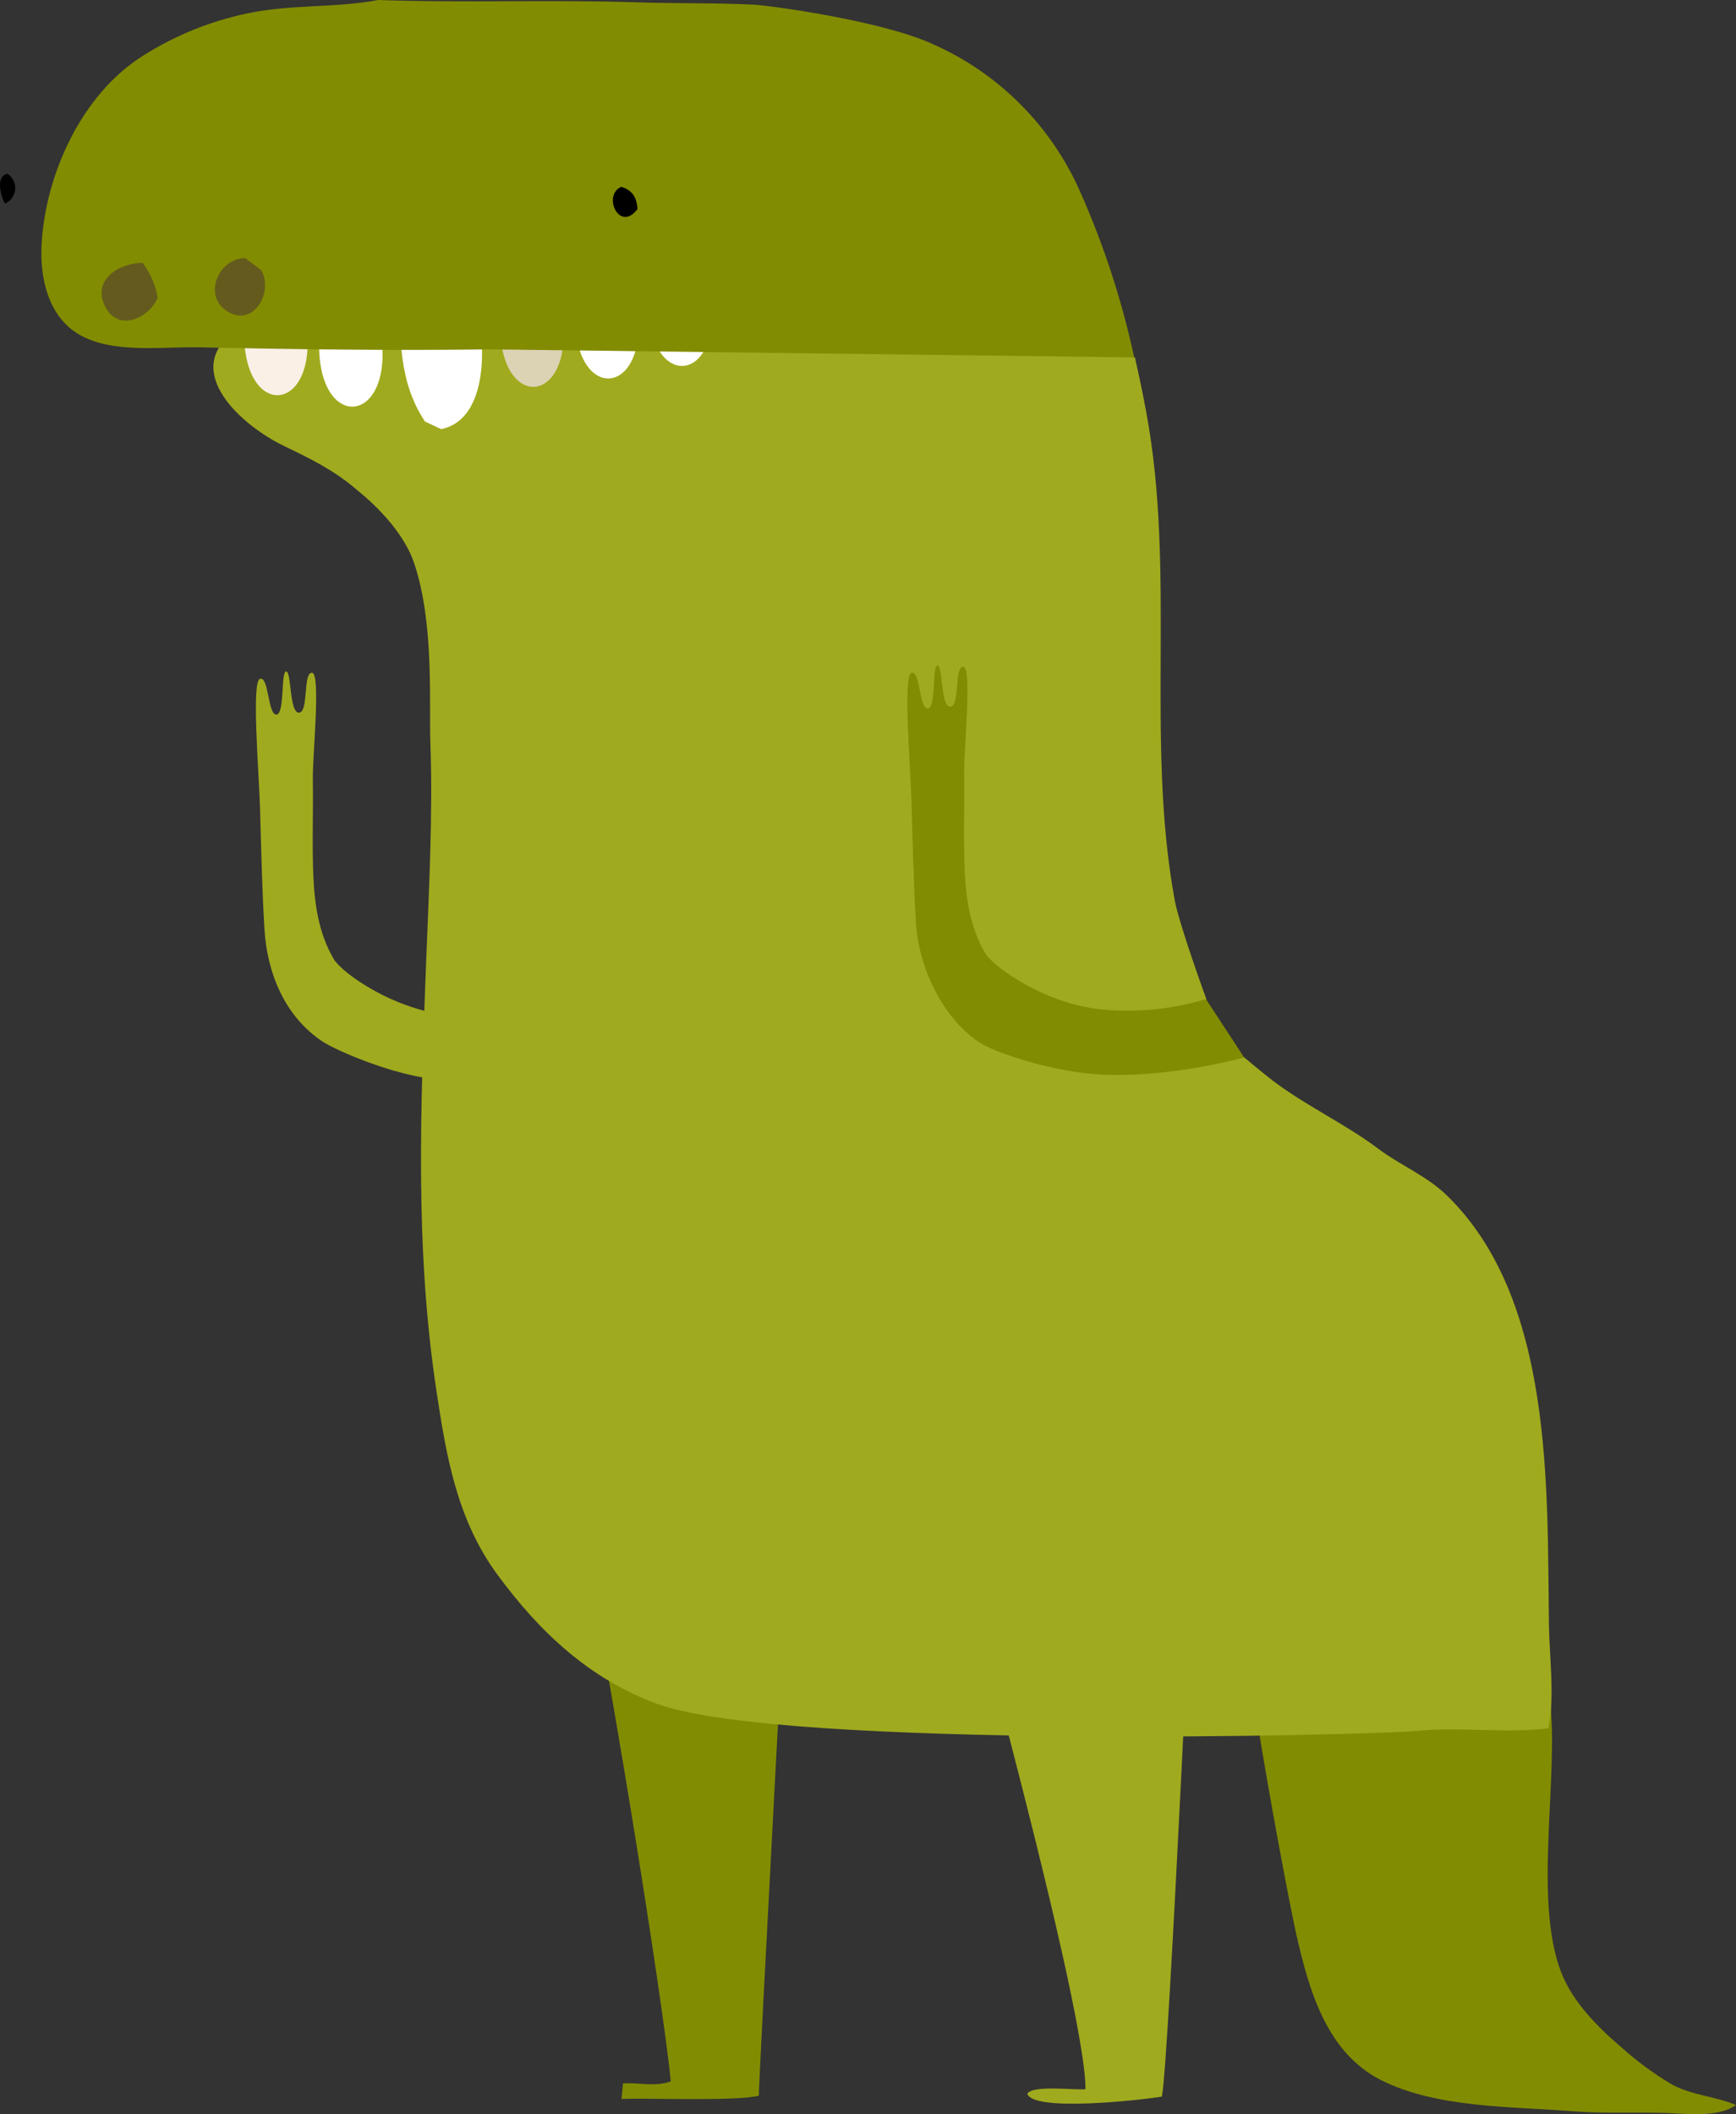 <svg version="1.1" xmlns="http://www.w3.org/2000/svg" xmlns:xlink="http://www.w3.org/1999/xlink" width="118.54" height="144.345" viewBox="0,0,118.54,144.345"><rect x="0" y="0" width="118.54" height="144.345" fill="#333333" stroke="none"/><g transform="translate(-180.73,-107.828)"><g data-paper-data="{&quot;isPaintingLayer&quot;:true}" fill-rule="nonzero" stroke="none" stroke-width="1" stroke-linecap="butt" stroke-linejoin="miter" stroke-miterlimit="10" stroke-dasharray="" stroke-dashoffset="0" style="mix-blend-mode: normal"><path d="M265.6,215.69c5.653,-0.447 20.551,7.923 20.946,8.068c0.688,5.238 -1.165,13.719 0.799,18.763c0.783,2.003 2.504,3.738 4.118,5.102c1.062,0.957 2.216,1.805 3.446,2.532c1.384,0.744 2.949,0.793 4.361,1.396c-1.281,0.909 -3.541,0.562 -5.015,0.533c-2.059,-0.045 -4.06,0.05 -6.099,-0.107c-4.2,-0.335 -9.281,-0.207 -13.098,-2.115c-3.735,-1.872 -4.941,-6.131 -5.81,-9.956c-0.556,-2.409 -4.389,-22.564 -3.648,-24.216z" data-paper-data="{&quot;index&quot;:null}" fill="#828c00"/><path d="M232.545,250.911c-1.511,0.405 -7.885,0.14 -9.376,0.227c0.037,-0.388 0.066,-0.686 0.103,-1.061c1.046,-0.087 2.125,0.256 3.261,-0.137c-0.337,-3.788 -3.405,-24.105 -6.958,-42.207h15.235c0,0 -2.265,41.893 -2.265,43.178z" data-paper-data="{&quot;index&quot;:null}" fill="#828c00"/><path d="M286.471,225.827c-2.932,0.372 -6.036,-0.124 -9.001,0.182c-2.849,0.293 -43.194,1.281 -51.808,-1.83c-4.661,-1.686 -8.083,-4.92 -10.966,-8.841c-2.746,-3.738 -3.479,-8.01 -4.158,-12.508c-1.491,-9.832 -1.087,-19.354 -0.713,-29.248c0.19,-4.999 0.47,-10.051 0.293,-15.054c-0.095,-2.656 0.271,-8.134 -1.1,-12.228c-0.902,-2.681 -3.627,-4.775 -3.953,-5.056c-1.503,-1.293 -3.137,-2.099 -4.9,-2.946c-2.993,-1.429 -7.061,-5.139 -3.434,-7.849l31.183,-2.065l30.31,3.838c0.28,1.227 0.552,2.532 0.774,3.738c2.047,10.997 -0.062,22.329 1.94,33.305c0.304,1.681 2.17,6.791 2.17,6.791l-0.112,2.533l2.718,1.45c0,0 1.425,1.21 2.145,1.735c2.224,1.64 4.81,2.846 7,4.498c1.437,1.079 3.29,1.843 4.637,3.144c7.333,7.093 6.872,19.97 7,29.331c0.033,2.239 0.403,4.891 -0.025,7.08z" data-paper-data="{&quot;index&quot;:null}" fill="#a0aa1e"/><path d="M262.404,207.733c0,0 -1.89,41.877 -2.347,43.244c-1.486,0.244 -8.82,1.054 -9.182,-0.206c0.432,-0.616 3.409,-0.207 3.977,-0.306c0,-6.35 -10.565,-43.864 -10.565,-43.864z" data-paper-data="{&quot;index&quot;:null}" fill="#a0aa1e"/><path d="M199.598,156.616c0.589,0 0.297,-2.942 0.672,-2.942c0.374,0 0.21,2.859 0.881,2.813c0.671,-0.045 0.251,-2.726 0.877,-2.726c0.626,0 0.037,5.655 0.062,7.283c0.037,2.202 -0.058,4.412 0.037,6.61c0.086,1.966 0.378,3.916 1.383,5.639c0.585,1.003 4.237,3.565 8.133,3.883c3.961,0.326 8.173,-1.595 9.227,-1.405c-0.063,1.347 -0.048,2.696 0.045,4.04l-0.325,0.566c-1.317,0.083 -4.809,1.587 -9.689,1.19c-3.393,-0.273 -7.374,-2.111 -8.148,-2.627c-2.656,-1.768 -3.797,-4.809 -3.966,-7.688c-0.16,-2.722 -0.226,-5.466 -0.3,-8.196c-0.066,-2.429 -0.606,-8.713 0,-8.882c0.605,-0.169 0.527,2.442 1.111,2.442z" data-paper-data="{&quot;index&quot;:null}" fill="#a0aa1e"/><path d="M244.073,156.202c0.589,0 0.296,-2.941 0.671,-2.941c0.375,0 0.21,2.859 0.881,2.813c0.672,-0.045 0.252,-2.726 0.877,-2.726c0.626,0 0.037,5.655 0.062,7.283c0.037,2.202 -0.057,4.412 0.037,6.61c0.087,1.966 0.379,3.916 1.384,5.639c0.584,1.003 4.237,3.565 8.132,3.883c2.344,0.203 4.705,-0.041 6.959,-0.719l2.606,3.982c0,0 -5.427,1.525 -10.294,1.128c-3.393,-0.273 -7,-1.619 -7.761,-2.136c-2.656,-1.772 -4.184,-5.3 -4.353,-8.179c-0.16,-2.723 -0.226,-5.466 -0.3,-8.196c-0.066,-2.429 -0.606,-8.713 0,-8.882c0.605,-0.169 0.514,2.441 1.099,2.441z" data-paper-data="{&quot;index&quot;:null}" fill="#828c00"/><g data-paper-data="{&quot;index&quot;:null}"><path d="M213.414,129.57c0.478,2.325 0.47,6.931 -2.557,7.559l-1.111,-0.524c-1.409,-2.115 -1.647,-4.404 -1.722,-6.87c1.82,-0.256 3.533,-0.033 5.39,-0.165z" fill="#ffffff"/><path d="M202.807,128.694h3.5c2.66,8.919 -5.385,9.476 -3.5,0z" fill="#ffffff"/><path d="M215.169,127.339h3.5c2.66,8.923 -5.386,9.476 -3.5,0z" fill="#dcd2b4"/><path d="M220.283,126.769h3.504c2.66,8.919 -5.386,9.476 -3.504,0z" fill="#ffffff"/><path d="M225.31,125.914h3.504c2.673,8.918 -5.369,9.476 -3.504,0z" fill="#ffffff"/><path d="M197.689,127.909h3.504c2.66,8.923 -5.386,9.476 -3.504,0z" fill="#faf0e6"/><path d="M244.462,110.856c4.438,1.971 7.993,5.521 9.981,9.964c1.635,3.663 2.887,7.487 3.734,11.41l-44.001,-0.549c-6.588,0.09 -13.176,0.004 -19.764,-0.137c-2.549,-0.07 -6,0.475 -8.314,-0.896c-2.088,-1.24 -2.648,-3.855 -2.528,-6.114c0.259,-4.838 2.754,-10.287 6.938,-12.91c2.195,-1.386 4.62,-2.365 7.161,-2.892c2.956,-0.619 5.974,-0.351 8.894,-0.904c5.917,0.21 11.813,-0.037 17.726,0.161c2.635,0.087 5.275,0.029 7.906,0.157c1.046,0.054 8.762,1.086 12.267,2.71z" fill="#828c00"/><path d="M191.5,128.161c-0.588,1.392 -2.664,2.334 -3.557,0.661c-1.017,-1.896 0.967,-3.049 2.52,-3.049c0.533,0.7 0.889,1.519 1.037,2.388z" fill="#645a1e"/><path d="M197.483,125.455l1.091,0.826c0.857,1.525 -0.572,3.954 -2.351,2.785c-1.688,-1.095 -0.527,-3.64 1.26,-3.611z" fill="#645a1e"/><path d="M181.07,121.725c-0.292,-0.5 -0.658,-1.855 0.161,-2.037c0.362,0.228 0.568,0.639 0.534,1.067c-0.033,0.428 -0.301,0.802 -0.695,0.97z" fill="#000000"/><path d="M224.26,122.101c-1.235,1.652 -2.425,-0.959 -1.103,-1.517c0.712,0.215 1.054,0.674 1.103,1.517z" fill="#000000"/></g></g></g></svg>